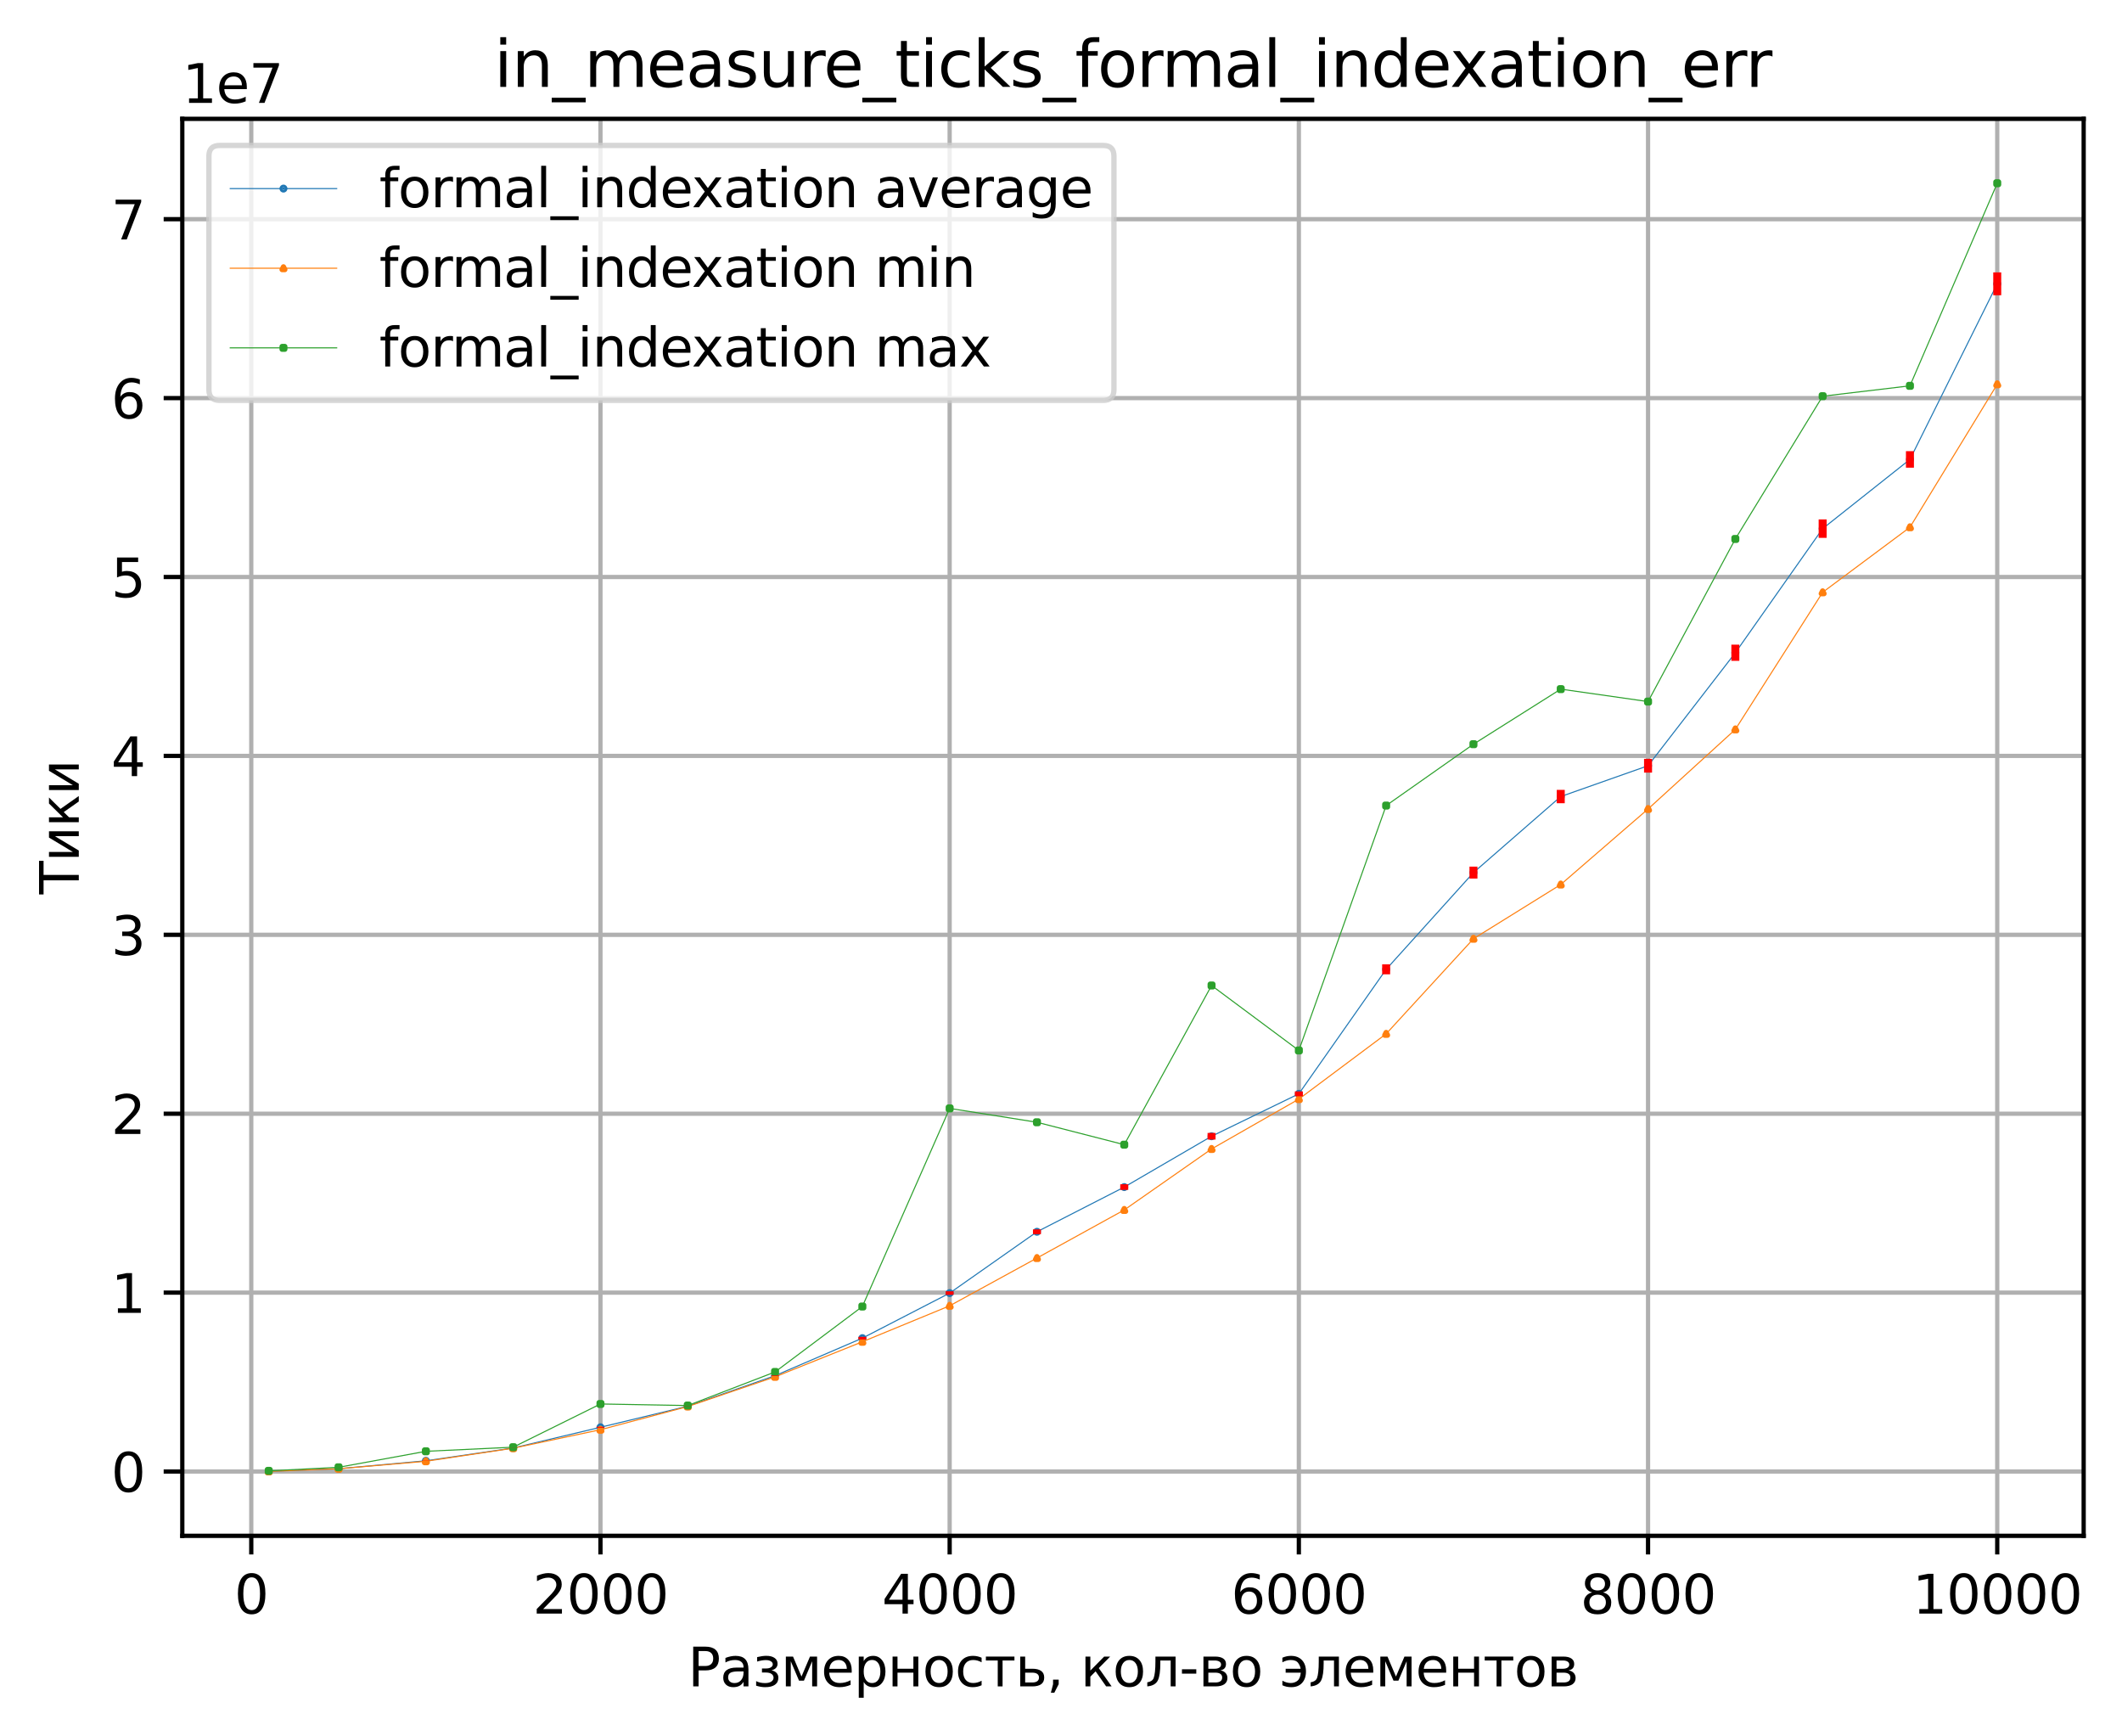 <?xml version="1.0" encoding="utf-8" standalone="no"?>
<!DOCTYPE svg PUBLIC "-//W3C//DTD SVG 1.1//EN"
  "http://www.w3.org/Graphics/SVG/1.1/DTD/svg11.dtd">
<svg xmlns:xlink="http://www.w3.org/1999/xlink" width="398.561pt" height="325.986pt" viewBox="0 0 398.561 325.986" xmlns="http://www.w3.org/2000/svg" version="1.1">
 <defs>
  <style type="text/css">*{stroke-linejoin: round; stroke-linecap: butt}</style>
 </defs>
 <g id="figure_1">
  <g id="patch_1">
   <path d="M 0 325.986 
L 398.561 325.986 
L 398.561 0 
L 0 0 
z
" style="fill: #ffffff"/>
  </g>
  <g id="axes_1">
   <g id="patch_2">
    <path d="M 34.241 288.43 
L 391.361 288.43 
L 391.361 22.318 
L 34.241 22.318 
z
" style="fill: #ffffff"/>
   </g>
   <g id="matplotlib.axis_1">
    <g id="xtick_1">
     <g id="line2d_1">
      <path d="M 47.194 288.43 
L 47.194 22.318 
" clip-path="url(#p578a4a1d7b)" style="fill: none; stroke: #b0b0b0; stroke-width: 0.8; stroke-linecap: square"/>
     </g>
     <g id="line2d_2">
      <defs>
       <path id="m9461f9f1f4" d="M 0 0 
L 0 3.5 
" style="stroke: #000000; stroke-width: 0.8"/>
      </defs>
      <g>
       <use xlink:href="#m9461f9f1f4" x="47.194" y="288.43" style="stroke: #000000; stroke-width: 0.8"/>
      </g>
     </g>
     <g id="text_1">
      <!-- 0 -->
      <g transform="translate(44.013 303.029) scale(0.1 -0.1)">
       <defs>
        <path id="DejaVuSans-30" d="M 2034 4250 
Q 1547 4250 1301 3770 
Q 1056 3291 1056 2328 
Q 1056 1369 1301 889 
Q 1547 409 2034 409 
Q 2525 409 2770 889 
Q 3016 1369 3016 2328 
Q 3016 3291 2770 3770 
Q 2525 4250 2034 4250 
z
M 2034 4750 
Q 2819 4750 3233 4129 
Q 3647 3509 3647 2328 
Q 3647 1150 3233 529 
Q 2819 -91 2034 -91 
Q 1250 -91 836 529 
Q 422 1150 422 2328 
Q 422 3509 836 4129 
Q 1250 4750 2034 4750 
z
" transform="scale(0.016)"/>
       </defs>
       <use xlink:href="#DejaVuSans-30"/>
      </g>
     </g>
    </g>
    <g id="xtick_2">
     <g id="line2d_3">
      <path d="M 112.781 288.43 
L 112.781 22.318 
" clip-path="url(#p578a4a1d7b)" style="fill: none; stroke: #b0b0b0; stroke-width: 0.8; stroke-linecap: square"/>
     </g>
     <g id="line2d_4">
      <g>
       <use xlink:href="#m9461f9f1f4" x="112.781" y="288.43" style="stroke: #000000; stroke-width: 0.8"/>
      </g>
     </g>
     <g id="text_2">
      <!-- 2000 -->
      <g transform="translate(100.056 303.029) scale(0.1 -0.1)">
       <defs>
        <path id="DejaVuSans-32" d="M 1228 531 
L 3431 531 
L 3431 0 
L 469 0 
L 469 531 
Q 828 903 1448 1529 
Q 2069 2156 2228 2338 
Q 2531 2678 2651 2914 
Q 2772 3150 2772 3378 
Q 2772 3750 2511 3984 
Q 2250 4219 1831 4219 
Q 1534 4219 1204 4116 
Q 875 4013 500 3803 
L 500 4441 
Q 881 4594 1212 4672 
Q 1544 4750 1819 4750 
Q 2544 4750 2975 4387 
Q 3406 4025 3406 3419 
Q 3406 3131 3298 2873 
Q 3191 2616 2906 2266 
Q 2828 2175 2409 1742 
Q 1991 1309 1228 531 
z
" transform="scale(0.016)"/>
       </defs>
       <use xlink:href="#DejaVuSans-32"/>
       <use xlink:href="#DejaVuSans-30" x="63.623"/>
       <use xlink:href="#DejaVuSans-30" x="127.246"/>
       <use xlink:href="#DejaVuSans-30" x="190.869"/>
      </g>
     </g>
    </g>
    <g id="xtick_3">
     <g id="line2d_5">
      <path d="M 178.368 288.43 
L 178.368 22.318 
" clip-path="url(#p578a4a1d7b)" style="fill: none; stroke: #b0b0b0; stroke-width: 0.8; stroke-linecap: square"/>
     </g>
     <g id="line2d_6">
      <g>
       <use xlink:href="#m9461f9f1f4" x="178.368" y="288.43" style="stroke: #000000; stroke-width: 0.8"/>
      </g>
     </g>
     <g id="text_3">
      <!-- 4000 -->
      <g transform="translate(165.643 303.029) scale(0.1 -0.1)">
       <defs>
        <path id="DejaVuSans-34" d="M 2419 4116 
L 825 1625 
L 2419 1625 
L 2419 4116 
z
M 2253 4666 
L 3047 4666 
L 3047 1625 
L 3713 1625 
L 3713 1100 
L 3047 1100 
L 3047 0 
L 2419 0 
L 2419 1100 
L 313 1100 
L 313 1709 
L 2253 4666 
z
" transform="scale(0.016)"/>
       </defs>
       <use xlink:href="#DejaVuSans-34"/>
       <use xlink:href="#DejaVuSans-30" x="63.623"/>
       <use xlink:href="#DejaVuSans-30" x="127.246"/>
       <use xlink:href="#DejaVuSans-30" x="190.869"/>
      </g>
     </g>
    </g>
    <g id="xtick_4">
     <g id="line2d_7">
      <path d="M 243.954 288.43 
L 243.954 22.318 
" clip-path="url(#p578a4a1d7b)" style="fill: none; stroke: #b0b0b0; stroke-width: 0.8; stroke-linecap: square"/>
     </g>
     <g id="line2d_8">
      <g>
       <use xlink:href="#m9461f9f1f4" x="243.954" y="288.43" style="stroke: #000000; stroke-width: 0.8"/>
      </g>
     </g>
     <g id="text_4">
      <!-- 6000 -->
      <g transform="translate(231.229 303.029) scale(0.1 -0.1)">
       <defs>
        <path id="DejaVuSans-36" d="M 2113 2584 
Q 1688 2584 1439 2293 
Q 1191 2003 1191 1497 
Q 1191 994 1439 701 
Q 1688 409 2113 409 
Q 2538 409 2786 701 
Q 3034 994 3034 1497 
Q 3034 2003 2786 2293 
Q 2538 2584 2113 2584 
z
M 3366 4563 
L 3366 3988 
Q 3128 4100 2886 4159 
Q 2644 4219 2406 4219 
Q 1781 4219 1451 3797 
Q 1122 3375 1075 2522 
Q 1259 2794 1537 2939 
Q 1816 3084 2150 3084 
Q 2853 3084 3261 2657 
Q 3669 2231 3669 1497 
Q 3669 778 3244 343 
Q 2819 -91 2113 -91 
Q 1303 -91 875 529 
Q 447 1150 447 2328 
Q 447 3434 972 4092 
Q 1497 4750 2381 4750 
Q 2619 4750 2861 4703 
Q 3103 4656 3366 4563 
z
" transform="scale(0.016)"/>
       </defs>
       <use xlink:href="#DejaVuSans-36"/>
       <use xlink:href="#DejaVuSans-30" x="63.623"/>
       <use xlink:href="#DejaVuSans-30" x="127.246"/>
       <use xlink:href="#DejaVuSans-30" x="190.869"/>
      </g>
     </g>
    </g>
    <g id="xtick_5">
     <g id="line2d_9">
      <path d="M 309.541 288.43 
L 309.541 22.318 
" clip-path="url(#p578a4a1d7b)" style="fill: none; stroke: #b0b0b0; stroke-width: 0.8; stroke-linecap: square"/>
     </g>
     <g id="line2d_10">
      <g>
       <use xlink:href="#m9461f9f1f4" x="309.541" y="288.43" style="stroke: #000000; stroke-width: 0.8"/>
      </g>
     </g>
     <g id="text_5">
      <!-- 8000 -->
      <g transform="translate(296.816 303.029) scale(0.1 -0.1)">
       <defs>
        <path id="DejaVuSans-38" d="M 2034 2216 
Q 1584 2216 1326 1975 
Q 1069 1734 1069 1313 
Q 1069 891 1326 650 
Q 1584 409 2034 409 
Q 2484 409 2743 651 
Q 3003 894 3003 1313 
Q 3003 1734 2745 1975 
Q 2488 2216 2034 2216 
z
M 1403 2484 
Q 997 2584 770 2862 
Q 544 3141 544 3541 
Q 544 4100 942 4425 
Q 1341 4750 2034 4750 
Q 2731 4750 3128 4425 
Q 3525 4100 3525 3541 
Q 3525 3141 3298 2862 
Q 3072 2584 2669 2484 
Q 3125 2378 3379 2068 
Q 3634 1759 3634 1313 
Q 3634 634 3220 271 
Q 2806 -91 2034 -91 
Q 1263 -91 848 271 
Q 434 634 434 1313 
Q 434 1759 690 2068 
Q 947 2378 1403 2484 
z
M 1172 3481 
Q 1172 3119 1398 2916 
Q 1625 2713 2034 2713 
Q 2441 2713 2670 2916 
Q 2900 3119 2900 3481 
Q 2900 3844 2670 4047 
Q 2441 4250 2034 4250 
Q 1625 4250 1398 4047 
Q 1172 3844 1172 3481 
z
" transform="scale(0.016)"/>
       </defs>
       <use xlink:href="#DejaVuSans-38"/>
       <use xlink:href="#DejaVuSans-30" x="63.623"/>
       <use xlink:href="#DejaVuSans-30" x="127.246"/>
       <use xlink:href="#DejaVuSans-30" x="190.869"/>
      </g>
     </g>
    </g>
    <g id="xtick_6">
     <g id="line2d_11">
      <path d="M 375.128 288.43 
L 375.128 22.318 
" clip-path="url(#p578a4a1d7b)" style="fill: none; stroke: #b0b0b0; stroke-width: 0.8; stroke-linecap: square"/>
     </g>
     <g id="line2d_12">
      <g>
       <use xlink:href="#m9461f9f1f4" x="375.128" y="288.43" style="stroke: #000000; stroke-width: 0.8"/>
      </g>
     </g>
     <g id="text_6">
      <!-- 10000 -->
      <g transform="translate(359.222 303.029) scale(0.1 -0.1)">
       <defs>
        <path id="DejaVuSans-31" d="M 794 531 
L 1825 531 
L 1825 4091 
L 703 3866 
L 703 4441 
L 1819 4666 
L 2450 4666 
L 2450 531 
L 3481 531 
L 3481 0 
L 794 0 
L 794 531 
z
" transform="scale(0.016)"/>
       </defs>
       <use xlink:href="#DejaVuSans-31"/>
       <use xlink:href="#DejaVuSans-30" x="63.623"/>
       <use xlink:href="#DejaVuSans-30" x="127.246"/>
       <use xlink:href="#DejaVuSans-30" x="190.869"/>
       <use xlink:href="#DejaVuSans-30" x="254.492"/>
      </g>
     </g>
    </g>
    <g id="text_7">
     <!-- Размерность, кол-во элементов -->
     <g transform="translate(129.197 316.707) scale(0.1 -0.1)">
      <defs>
       <path id="DejaVuSans-420" d="M 1259 4147 
L 1259 2394 
L 2053 2394 
Q 2494 2394 2734 2622 
Q 2975 2850 2975 3272 
Q 2975 3691 2734 3919 
Q 2494 4147 2053 4147 
L 1259 4147 
z
M 628 4666 
L 2053 4666 
Q 2838 4666 3239 4311 
Q 3641 3956 3641 3272 
Q 3641 2581 3239 2228 
Q 2838 1875 2053 1875 
L 1259 1875 
L 1259 0 
L 628 0 
L 628 4666 
z
" transform="scale(0.016)"/>
       <path id="DejaVuSans-430" d="M 2194 1759 
Q 1497 1759 1228 1600 
Q 959 1441 959 1056 
Q 959 750 1161 570 
Q 1363 391 1709 391 
Q 2188 391 2477 730 
Q 2766 1069 2766 1631 
L 2766 1759 
L 2194 1759 
z
M 3341 1997 
L 3341 0 
L 2766 0 
L 2766 531 
Q 2569 213 2275 61 
Q 1981 -91 1556 -91 
Q 1019 -91 701 211 
Q 384 513 384 1019 
Q 384 1609 779 1909 
Q 1175 2209 1959 2209 
L 2766 2209 
L 2766 2266 
Q 2766 2663 2505 2880 
Q 2244 3097 1772 3097 
Q 1472 3097 1187 3025 
Q 903 2953 641 2809 
L 641 3341 
Q 956 3463 1253 3523 
Q 1550 3584 1831 3584 
Q 2591 3584 2966 3190 
Q 3341 2797 3341 1997 
z
" transform="scale(0.016)"/>
       <path id="DejaVuSans-437" d="M 2206 1888 
Q 2594 1813 2809 1584 
Q 3025 1356 3025 1019 
Q 3025 478 2622 193 
Q 2219 -91 1475 -91 
Q 1225 -91 961 -47 
Q 697 -3 416 84 
L 416 619 
Q 638 503 903 445 
Q 1169 388 1459 388 
Q 1931 388 2195 563 
Q 2459 738 2459 1019 
Q 2459 1294 2225 1461 
Q 1991 1628 1563 1628 
L 1100 1628 
L 1100 2103 
L 1584 2103 
Q 1947 2103 2158 2242 
Q 2369 2381 2369 2600 
Q 2369 2800 2151 2944 
Q 1934 3088 1563 3088 
Q 1341 3088 1089 3047 
Q 838 3006 534 2916 
L 534 3438 
Q 841 3513 1106 3550 
Q 1372 3588 1609 3588 
Q 2222 3588 2576 3342 
Q 2931 3097 2931 2656 
Q 2931 2366 2743 2164 
Q 2556 1963 2206 1888 
z
" transform="scale(0.016)"/>
       <path id="DejaVuSans-43c" d="M 581 3500 
L 1422 3500 
L 2416 1156 
L 3413 3500 
L 4247 3500 
L 4247 0 
L 3669 0 
L 3669 2950 
L 2703 672 
L 2128 672 
L 1159 2950 
L 1159 0 
L 581 0 
L 581 3500 
z
" transform="scale(0.016)"/>
       <path id="DejaVuSans-435" d="M 3597 1894 
L 3597 1613 
L 953 1613 
Q 991 1019 1311 708 
Q 1631 397 2203 397 
Q 2534 397 2845 478 
Q 3156 559 3463 722 
L 3463 178 
Q 3153 47 2828 -22 
Q 2503 -91 2169 -91 
Q 1331 -91 842 396 
Q 353 884 353 1716 
Q 353 2575 817 3079 
Q 1281 3584 2069 3584 
Q 2775 3584 3186 3129 
Q 3597 2675 3597 1894 
z
M 3022 2063 
Q 3016 2534 2758 2815 
Q 2500 3097 2075 3097 
Q 1594 3097 1305 2825 
Q 1016 2553 972 2059 
L 3022 2063 
z
" transform="scale(0.016)"/>
       <path id="DejaVuSans-440" d="M 1159 525 
L 1159 -1331 
L 581 -1331 
L 581 3500 
L 1159 3500 
L 1159 2969 
Q 1341 3281 1617 3432 
Q 1894 3584 2278 3584 
Q 2916 3584 3314 3078 
Q 3713 2572 3713 1747 
Q 3713 922 3314 415 
Q 2916 -91 2278 -91 
Q 1894 -91 1617 61 
Q 1341 213 1159 525 
z
M 3116 1747 
Q 3116 2381 2855 2742 
Q 2594 3103 2138 3103 
Q 1681 3103 1420 2742 
Q 1159 2381 1159 1747 
Q 1159 1113 1420 752 
Q 1681 391 2138 391 
Q 2594 391 2855 752 
Q 3116 1113 3116 1747 
z
" transform="scale(0.016)"/>
       <path id="DejaVuSans-43d" d="M 581 3500 
L 1159 3500 
L 1159 2072 
L 3025 2072 
L 3025 3500 
L 3603 3500 
L 3603 0 
L 3025 0 
L 3025 1613 
L 1159 1613 
L 1159 0 
L 581 0 
L 581 3500 
z
" transform="scale(0.016)"/>
       <path id="DejaVuSans-43e" d="M 1959 3097 
Q 1497 3097 1228 2736 
Q 959 2375 959 1747 
Q 959 1119 1226 758 
Q 1494 397 1959 397 
Q 2419 397 2687 759 
Q 2956 1122 2956 1747 
Q 2956 2369 2687 2733 
Q 2419 3097 1959 3097 
z
M 1959 3584 
Q 2709 3584 3137 3096 
Q 3566 2609 3566 1747 
Q 3566 888 3137 398 
Q 2709 -91 1959 -91 
Q 1206 -91 779 398 
Q 353 888 353 1747 
Q 353 2609 779 3096 
Q 1206 3584 1959 3584 
z
" transform="scale(0.016)"/>
       <path id="DejaVuSans-441" d="M 3122 3366 
L 3122 2828 
Q 2878 2963 2633 3030 
Q 2388 3097 2138 3097 
Q 1578 3097 1268 2742 
Q 959 2388 959 1747 
Q 959 1106 1268 751 
Q 1578 397 2138 397 
Q 2388 397 2633 464 
Q 2878 531 3122 666 
L 3122 134 
Q 2881 22 2623 -34 
Q 2366 -91 2075 -91 
Q 1284 -91 818 406 
Q 353 903 353 1747 
Q 353 2603 823 3093 
Q 1294 3584 2113 3584 
Q 2378 3584 2631 3529 
Q 2884 3475 3122 3366 
z
" transform="scale(0.016)"/>
       <path id="DejaVuSans-442" d="M 188 3500 
L 3541 3500 
L 3541 3041 
L 2147 3041 
L 2147 0 
L 1581 0 
L 1581 3041 
L 188 3041 
L 188 3500 
z
" transform="scale(0.016)"/>
       <path id="DejaVuSans-44c" d="M 2781 1038 
Q 2781 1319 2576 1466 
Q 2372 1613 1978 1613 
L 1159 1613 
L 1159 459 
L 1978 459 
Q 2372 459 2576 607 
Q 2781 756 2781 1038 
z
M 581 3500 
L 1159 3500 
L 1159 2072 
L 2003 2072 
Q 2672 2072 3033 1817 
Q 3394 1563 3394 1038 
Q 3394 513 3033 256 
Q 2672 0 2003 0 
L 581 0 
L 581 3500 
z
" transform="scale(0.016)"/>
       <path id="DejaVuSans-2c" d="M 750 794 
L 1409 794 
L 1409 256 
L 897 -744 
L 494 -744 
L 750 256 
L 750 794 
z
" transform="scale(0.016)"/>
       <path id="DejaVuSans-20" transform="scale(0.016)"/>
       <path id="DejaVuSans-43a" d="M 581 3500 
L 1153 3500 
L 1153 1856 
L 2775 3500 
L 3481 3500 
L 2144 2147 
L 3653 0 
L 3009 0 
L 1769 1766 
L 1153 1141 
L 1153 0 
L 581 0 
L 581 3500 
z
" transform="scale(0.016)"/>
       <path id="DejaVuSans-43b" d="M 238 0 
L 238 478 
Q 806 566 981 959 
Q 1194 1513 1194 2928 
L 1194 3500 
L 3559 3500 
L 3559 0 
L 2984 0 
L 2984 3041 
L 1769 3041 
L 1769 2694 
Q 1769 1344 1494 738 
Q 1200 91 238 0 
z
" transform="scale(0.016)"/>
       <path id="DejaVuSans-2d" d="M 313 2009 
L 1997 2009 
L 1997 1497 
L 313 1497 
L 313 2009 
z
" transform="scale(0.016)"/>
       <path id="DejaVuSans-432" d="M 1156 1613 
L 1156 459 
L 1975 459 
Q 2369 459 2575 607 
Q 2781 756 2781 1038 
Q 2781 1319 2575 1466 
Q 2369 1613 1975 1613 
L 1156 1613 
z
M 1156 3041 
L 1156 2072 
L 1913 2072 
Q 2238 2072 2444 2201 
Q 2650 2331 2650 2563 
Q 2650 2794 2444 2917 
Q 2238 3041 1913 3041 
L 1156 3041 
z
M 581 3500 
L 1950 3500 
Q 2566 3500 2897 3275 
Q 3228 3050 3228 2634 
Q 3228 2313 3059 2123 
Q 2891 1934 2559 1888 
Q 2956 1813 3175 1575 
Q 3394 1338 3394 981 
Q 3394 513 3033 256 
Q 2672 0 2003 0 
L 581 0 
L 581 3500 
z
" transform="scale(0.016)"/>
       <path id="DejaVuSans-44d" d="M 353 666 
Q 847 397 1338 397 
Q 1797 397 2125 664 
Q 2453 931 2513 1613 
L 738 1613 
L 738 2072 
L 2494 2072 
Q 2456 2400 2207 2748 
Q 1959 3097 1338 3097 
Q 856 3097 353 2828 
L 353 3366 
Q 844 3584 1363 3584 
Q 2181 3584 2651 3089 
Q 3122 2594 3122 1747 
Q 3122 903 2664 406 
Q 2206 -91 1403 -91 
Q 813 -91 353 134 
L 353 666 
z
" transform="scale(0.016)"/>
      </defs>
      <use xlink:href="#DejaVuSans-420"/>
      <use xlink:href="#DejaVuSans-430" x="60.303"/>
      <use xlink:href="#DejaVuSans-437" x="121.582"/>
      <use xlink:href="#DejaVuSans-43c" x="174.756"/>
      <use xlink:href="#DejaVuSans-435" x="250.195"/>
      <use xlink:href="#DejaVuSans-440" x="311.719"/>
      <use xlink:href="#DejaVuSans-43d" x="375.195"/>
      <use xlink:href="#DejaVuSans-43e" x="440.576"/>
      <use xlink:href="#DejaVuSans-441" x="501.758"/>
      <use xlink:href="#DejaVuSans-442" x="556.738"/>
      <use xlink:href="#DejaVuSans-44c" x="614.99"/>
      <use xlink:href="#DejaVuSans-2c" x="673.926"/>
      <use xlink:href="#DejaVuSans-20" x="705.713"/>
      <use xlink:href="#DejaVuSans-43a" x="737.5"/>
      <use xlink:href="#DejaVuSans-43e" x="797.9"/>
      <use xlink:href="#DejaVuSans-43b" x="859.082"/>
      <use xlink:href="#DejaVuSans-2d" x="922.998"/>
      <use xlink:href="#DejaVuSans-432" x="959.082"/>
      <use xlink:href="#DejaVuSans-43e" x="1018.018"/>
      <use xlink:href="#DejaVuSans-20" x="1079.199"/>
      <use xlink:href="#DejaVuSans-44d" x="1110.986"/>
      <use xlink:href="#DejaVuSans-43b" x="1165.869"/>
      <use xlink:href="#DejaVuSans-435" x="1229.785"/>
      <use xlink:href="#DejaVuSans-43c" x="1291.309"/>
      <use xlink:href="#DejaVuSans-435" x="1366.748"/>
      <use xlink:href="#DejaVuSans-43d" x="1428.271"/>
      <use xlink:href="#DejaVuSans-442" x="1493.652"/>
      <use xlink:href="#DejaVuSans-43e" x="1551.904"/>
      <use xlink:href="#DejaVuSans-432" x="1613.086"/>
     </g>
    </g>
   </g>
   <g id="matplotlib.axis_2">
    <g id="ytick_1">
     <g id="line2d_13">
      <path d="M 34.241 276.355 
L 391.361 276.355 
" clip-path="url(#p578a4a1d7b)" style="fill: none; stroke: #b0b0b0; stroke-width: 0.8; stroke-linecap: square"/>
     </g>
     <g id="line2d_14">
      <defs>
       <path id="md9d4ef644e" d="M 0 0 
L -3.5 0 
" style="stroke: #000000; stroke-width: 0.8"/>
      </defs>
      <g>
       <use xlink:href="#md9d4ef644e" x="34.241" y="276.355" style="stroke: #000000; stroke-width: 0.8"/>
      </g>
     </g>
     <g id="text_8">
      <!-- 0 -->
      <g transform="translate(20.878 280.154) scale(0.1 -0.1)">
       <use xlink:href="#DejaVuSans-30"/>
      </g>
     </g>
    </g>
    <g id="ytick_2">
     <g id="line2d_15">
      <path d="M 34.241 242.756 
L 391.361 242.756 
" clip-path="url(#p578a4a1d7b)" style="fill: none; stroke: #b0b0b0; stroke-width: 0.8; stroke-linecap: square"/>
     </g>
     <g id="line2d_16">
      <g>
       <use xlink:href="#md9d4ef644e" x="34.241" y="242.756" style="stroke: #000000; stroke-width: 0.8"/>
      </g>
     </g>
     <g id="text_9">
      <!-- 1 -->
      <g transform="translate(20.878 246.556) scale(0.1 -0.1)">
       <use xlink:href="#DejaVuSans-31"/>
      </g>
     </g>
    </g>
    <g id="ytick_3">
     <g id="line2d_17">
      <path d="M 34.241 209.158 
L 391.361 209.158 
" clip-path="url(#p578a4a1d7b)" style="fill: none; stroke: #b0b0b0; stroke-width: 0.8; stroke-linecap: square"/>
     </g>
     <g id="line2d_18">
      <g>
       <use xlink:href="#md9d4ef644e" x="34.241" y="209.158" style="stroke: #000000; stroke-width: 0.8"/>
      </g>
     </g>
     <g id="text_10">
      <!-- 2 -->
      <g transform="translate(20.878 212.957) scale(0.1 -0.1)">
       <use xlink:href="#DejaVuSans-32"/>
      </g>
     </g>
    </g>
    <g id="ytick_4">
     <g id="line2d_19">
      <path d="M 34.241 175.559 
L 391.361 175.559 
" clip-path="url(#p578a4a1d7b)" style="fill: none; stroke: #b0b0b0; stroke-width: 0.8; stroke-linecap: square"/>
     </g>
     <g id="line2d_20">
      <g>
       <use xlink:href="#md9d4ef644e" x="34.241" y="175.559" style="stroke: #000000; stroke-width: 0.8"/>
      </g>
     </g>
     <g id="text_11">
      <!-- 3 -->
      <g transform="translate(20.878 179.358) scale(0.1 -0.1)">
       <defs>
        <path id="DejaVuSans-33" d="M 2597 2516 
Q 3050 2419 3304 2112 
Q 3559 1806 3559 1356 
Q 3559 666 3084 287 
Q 2609 -91 1734 -91 
Q 1441 -91 1130 -33 
Q 819 25 488 141 
L 488 750 
Q 750 597 1062 519 
Q 1375 441 1716 441 
Q 2309 441 2620 675 
Q 2931 909 2931 1356 
Q 2931 1769 2642 2001 
Q 2353 2234 1838 2234 
L 1294 2234 
L 1294 2753 
L 1863 2753 
Q 2328 2753 2575 2939 
Q 2822 3125 2822 3475 
Q 2822 3834 2567 4026 
Q 2313 4219 1838 4219 
Q 1578 4219 1281 4162 
Q 984 4106 628 3988 
L 628 4550 
Q 988 4650 1302 4700 
Q 1616 4750 1894 4750 
Q 2613 4750 3031 4423 
Q 3450 4097 3450 3541 
Q 3450 3153 3228 2886 
Q 3006 2619 2597 2516 
z
" transform="scale(0.016)"/>
       </defs>
       <use xlink:href="#DejaVuSans-33"/>
      </g>
     </g>
    </g>
    <g id="ytick_5">
     <g id="line2d_21">
      <path d="M 34.241 141.96 
L 391.361 141.96 
" clip-path="url(#p578a4a1d7b)" style="fill: none; stroke: #b0b0b0; stroke-width: 0.8; stroke-linecap: square"/>
     </g>
     <g id="line2d_22">
      <g>
       <use xlink:href="#md9d4ef644e" x="34.241" y="141.96" style="stroke: #000000; stroke-width: 0.8"/>
      </g>
     </g>
     <g id="text_12">
      <!-- 4 -->
      <g transform="translate(20.878 145.76) scale(0.1 -0.1)">
       <use xlink:href="#DejaVuSans-34"/>
      </g>
     </g>
    </g>
    <g id="ytick_6">
     <g id="line2d_23">
      <path d="M 34.241 108.362 
L 391.361 108.362 
" clip-path="url(#p578a4a1d7b)" style="fill: none; stroke: #b0b0b0; stroke-width: 0.8; stroke-linecap: square"/>
     </g>
     <g id="line2d_24">
      <g>
       <use xlink:href="#md9d4ef644e" x="34.241" y="108.362" style="stroke: #000000; stroke-width: 0.8"/>
      </g>
     </g>
     <g id="text_13">
      <!-- 5 -->
      <g transform="translate(20.878 112.161) scale(0.1 -0.1)">
       <defs>
        <path id="DejaVuSans-35" d="M 691 4666 
L 3169 4666 
L 3169 4134 
L 1269 4134 
L 1269 2991 
Q 1406 3038 1543 3061 
Q 1681 3084 1819 3084 
Q 2600 3084 3056 2656 
Q 3513 2228 3513 1497 
Q 3513 744 3044 326 
Q 2575 -91 1722 -91 
Q 1428 -91 1123 -41 
Q 819 9 494 109 
L 494 744 
Q 775 591 1075 516 
Q 1375 441 1709 441 
Q 2250 441 2565 725 
Q 2881 1009 2881 1497 
Q 2881 1984 2565 2268 
Q 2250 2553 1709 2553 
Q 1456 2553 1204 2497 
Q 953 2441 691 2322 
L 691 4666 
z
" transform="scale(0.016)"/>
       </defs>
       <use xlink:href="#DejaVuSans-35"/>
      </g>
     </g>
    </g>
    <g id="ytick_7">
     <g id="line2d_25">
      <path d="M 34.241 74.763 
L 391.361 74.763 
" clip-path="url(#p578a4a1d7b)" style="fill: none; stroke: #b0b0b0; stroke-width: 0.8; stroke-linecap: square"/>
     </g>
     <g id="line2d_26">
      <g>
       <use xlink:href="#md9d4ef644e" x="34.241" y="74.763" style="stroke: #000000; stroke-width: 0.8"/>
      </g>
     </g>
     <g id="text_14">
      <!-- 6 -->
      <g transform="translate(20.878 78.562) scale(0.1 -0.1)">
       <use xlink:href="#DejaVuSans-36"/>
      </g>
     </g>
    </g>
    <g id="ytick_8">
     <g id="line2d_27">
      <path d="M 34.241 41.164 
L 391.361 41.164 
" clip-path="url(#p578a4a1d7b)" style="fill: none; stroke: #b0b0b0; stroke-width: 0.8; stroke-linecap: square"/>
     </g>
     <g id="line2d_28">
      <g>
       <use xlink:href="#md9d4ef644e" x="34.241" y="41.164" style="stroke: #000000; stroke-width: 0.8"/>
      </g>
     </g>
     <g id="text_15">
      <!-- 7 -->
      <g transform="translate(20.878 44.963) scale(0.1 -0.1)">
       <defs>
        <path id="DejaVuSans-37" d="M 525 4666 
L 3525 4666 
L 3525 4397 
L 1831 0 
L 1172 0 
L 2766 4134 
L 525 4134 
L 525 4666 
z
" transform="scale(0.016)"/>
       </defs>
       <use xlink:href="#DejaVuSans-37"/>
      </g>
     </g>
    </g>
    <g id="text_16">
     <!-- Тики -->
     <g transform="translate(14.798 167.947) rotate(-90) scale(0.1 -0.1)">
      <defs>
       <path id="DejaVuSans-422" d="M -19 4666 
L 3928 4666 
L 3928 4134 
L 2272 4134 
L 2272 0 
L 1638 0 
L 1638 4134 
L -19 4134 
L -19 4666 
z
" transform="scale(0.016)"/>
       <path id="DejaVuSans-438" d="M 3578 3500 
L 3578 0 
L 3006 0 
L 3006 2809 
L 1319 0 
L 581 0 
L 581 3500 
L 1153 3500 
L 1153 697 
L 2838 3500 
L 3578 3500 
z
" transform="scale(0.016)"/>
      </defs>
      <use xlink:href="#DejaVuSans-422"/>
      <use xlink:href="#DejaVuSans-438" x="61.084"/>
      <use xlink:href="#DejaVuSans-43a" x="126.074"/>
      <use xlink:href="#DejaVuSans-438" x="186.475"/>
     </g>
    </g>
    <g id="text_17">
     <!-- 1e7 -->
     <g transform="translate(34.241 19.318) scale(0.1 -0.1)">
      <defs>
       <path id="DejaVuSans-65" d="M 3597 1894 
L 3597 1613 
L 953 1613 
Q 991 1019 1311 708 
Q 1631 397 2203 397 
Q 2534 397 2845 478 
Q 3156 559 3463 722 
L 3463 178 
Q 3153 47 2828 -22 
Q 2503 -91 2169 -91 
Q 1331 -91 842 396 
Q 353 884 353 1716 
Q 353 2575 817 3079 
Q 1281 3584 2069 3584 
Q 2775 3584 3186 3129 
Q 3597 2675 3597 1894 
z
M 3022 2063 
Q 3016 2534 2758 2815 
Q 2500 3097 2075 3097 
Q 1594 3097 1305 2825 
Q 1016 2553 972 2059 
L 3022 2063 
z
" transform="scale(0.016)"/>
      </defs>
      <use xlink:href="#DejaVuSans-31"/>
      <use xlink:href="#DejaVuSans-65" x="63.623"/>
      <use xlink:href="#DejaVuSans-37" x="125.146"/>
     </g>
    </g>
   </g>
   <g id="line2d_29">
    <path d="M 50.473 276.31 
L 63.591 275.825 
L 79.987 274.338 
L 96.384 271.938 
L 112.781 268.043 
L 129.177 264.086 
L 145.574 258.355 
L 161.971 251.304 
L 178.368 242.845 
L 194.764 231.33 
L 211.161 222.935 
L 227.558 213.391 
L 243.954 205.42 
L 260.351 182.042 
L 276.748 163.875 
L 293.144 149.592 
L 309.541 143.806 
L 325.938 122.586 
L 342.335 99.279 
L 358.731 86.279 
L 375.128 53.304 
" clip-path="url(#p578a4a1d7b)" style="fill: none; stroke: #1f77b4; stroke-width: 0.2; stroke-linecap: square"/>
    <defs>
     <path id="m6557b894fb" d="M 0 0.25 
C 0.066 0.25 0.13 0.224 0.177 0.177 
C 0.224 0.13 0.25 0.066 0.25 0 
C 0.25 -0.066 0.224 -0.13 0.177 -0.177 
C 0.13 -0.224 0.066 -0.25 0 -0.25 
C -0.066 -0.25 -0.13 -0.224 -0.177 -0.177 
C -0.224 -0.13 -0.25 -0.066 -0.25 0 
C -0.25 0.066 -0.224 0.13 -0.177 0.177 
C -0.13 0.224 -0.066 0.25 0 0.25 
z
" style="stroke: #1f77b4"/>
    </defs>
    <g clip-path="url(#p578a4a1d7b)">
     <use xlink:href="#m6557b894fb" x="50.473" y="276.31" style="fill: #1f77b4; stroke: #1f77b4"/>
     <use xlink:href="#m6557b894fb" x="63.591" y="275.825" style="fill: #1f77b4; stroke: #1f77b4"/>
     <use xlink:href="#m6557b894fb" x="79.987" y="274.338" style="fill: #1f77b4; stroke: #1f77b4"/>
     <use xlink:href="#m6557b894fb" x="96.384" y="271.938" style="fill: #1f77b4; stroke: #1f77b4"/>
     <use xlink:href="#m6557b894fb" x="112.781" y="268.043" style="fill: #1f77b4; stroke: #1f77b4"/>
     <use xlink:href="#m6557b894fb" x="129.177" y="264.086" style="fill: #1f77b4; stroke: #1f77b4"/>
     <use xlink:href="#m6557b894fb" x="145.574" y="258.355" style="fill: #1f77b4; stroke: #1f77b4"/>
     <use xlink:href="#m6557b894fb" x="161.971" y="251.304" style="fill: #1f77b4; stroke: #1f77b4"/>
     <use xlink:href="#m6557b894fb" x="178.368" y="242.845" style="fill: #1f77b4; stroke: #1f77b4"/>
     <use xlink:href="#m6557b894fb" x="194.764" y="231.33" style="fill: #1f77b4; stroke: #1f77b4"/>
     <use xlink:href="#m6557b894fb" x="211.161" y="222.935" style="fill: #1f77b4; stroke: #1f77b4"/>
     <use xlink:href="#m6557b894fb" x="227.558" y="213.391" style="fill: #1f77b4; stroke: #1f77b4"/>
     <use xlink:href="#m6557b894fb" x="243.954" y="205.42" style="fill: #1f77b4; stroke: #1f77b4"/>
     <use xlink:href="#m6557b894fb" x="260.351" y="182.042" style="fill: #1f77b4; stroke: #1f77b4"/>
     <use xlink:href="#m6557b894fb" x="276.748" y="163.875" style="fill: #1f77b4; stroke: #1f77b4"/>
     <use xlink:href="#m6557b894fb" x="293.144" y="149.592" style="fill: #1f77b4; stroke: #1f77b4"/>
     <use xlink:href="#m6557b894fb" x="309.541" y="143.806" style="fill: #1f77b4; stroke: #1f77b4"/>
     <use xlink:href="#m6557b894fb" x="325.938" y="122.586" style="fill: #1f77b4; stroke: #1f77b4"/>
     <use xlink:href="#m6557b894fb" x="342.335" y="99.279" style="fill: #1f77b4; stroke: #1f77b4"/>
     <use xlink:href="#m6557b894fb" x="358.731" y="86.279" style="fill: #1f77b4; stroke: #1f77b4"/>
     <use xlink:href="#m6557b894fb" x="375.128" y="53.304" style="fill: #1f77b4; stroke: #1f77b4"/>
    </g>
   </g>
   <g id="line2d_30">
    <path d="M 50.473 276.334 
L 63.591 275.833 
L 79.987 274.427 
L 96.384 271.971 
L 112.781 268.502 
L 129.177 264.145 
L 145.574 258.569 
L 161.971 251.986 
L 178.368 245.231 
L 194.764 236.26 
L 211.161 227.229 
L 227.558 215.777 
L 243.954 206.412 
L 260.351 194.158 
L 276.748 176.3 
L 293.144 166.116 
L 309.541 151.931 
L 325.938 136.985 
L 342.335 111.237 
L 358.731 99.021 
L 375.128 72.167 
" clip-path="url(#p578a4a1d7b)" style="fill: none; stroke: #ff7f0e; stroke-width: 0.2; stroke-linecap: square"/>
    <defs>
     <path id="m0f566b6a3d" d="M 0 -0.25 
L -0.25 0.25 
L 0.25 0.25 
z
" style="stroke: #ff7f0e; stroke-linejoin: miter"/>
    </defs>
    <g clip-path="url(#p578a4a1d7b)">
     <use xlink:href="#m0f566b6a3d" x="50.473" y="276.334" style="fill: #ff7f0e; stroke: #ff7f0e; stroke-linejoin: miter"/>
     <use xlink:href="#m0f566b6a3d" x="63.591" y="275.833" style="fill: #ff7f0e; stroke: #ff7f0e; stroke-linejoin: miter"/>
     <use xlink:href="#m0f566b6a3d" x="79.987" y="274.427" style="fill: #ff7f0e; stroke: #ff7f0e; stroke-linejoin: miter"/>
     <use xlink:href="#m0f566b6a3d" x="96.384" y="271.971" style="fill: #ff7f0e; stroke: #ff7f0e; stroke-linejoin: miter"/>
     <use xlink:href="#m0f566b6a3d" x="112.781" y="268.502" style="fill: #ff7f0e; stroke: #ff7f0e; stroke-linejoin: miter"/>
     <use xlink:href="#m0f566b6a3d" x="129.177" y="264.145" style="fill: #ff7f0e; stroke: #ff7f0e; stroke-linejoin: miter"/>
     <use xlink:href="#m0f566b6a3d" x="145.574" y="258.569" style="fill: #ff7f0e; stroke: #ff7f0e; stroke-linejoin: miter"/>
     <use xlink:href="#m0f566b6a3d" x="161.971" y="251.986" style="fill: #ff7f0e; stroke: #ff7f0e; stroke-linejoin: miter"/>
     <use xlink:href="#m0f566b6a3d" x="178.368" y="245.231" style="fill: #ff7f0e; stroke: #ff7f0e; stroke-linejoin: miter"/>
     <use xlink:href="#m0f566b6a3d" x="194.764" y="236.26" style="fill: #ff7f0e; stroke: #ff7f0e; stroke-linejoin: miter"/>
     <use xlink:href="#m0f566b6a3d" x="211.161" y="227.229" style="fill: #ff7f0e; stroke: #ff7f0e; stroke-linejoin: miter"/>
     <use xlink:href="#m0f566b6a3d" x="227.558" y="215.777" style="fill: #ff7f0e; stroke: #ff7f0e; stroke-linejoin: miter"/>
     <use xlink:href="#m0f566b6a3d" x="243.954" y="206.412" style="fill: #ff7f0e; stroke: #ff7f0e; stroke-linejoin: miter"/>
     <use xlink:href="#m0f566b6a3d" x="260.351" y="194.158" style="fill: #ff7f0e; stroke: #ff7f0e; stroke-linejoin: miter"/>
     <use xlink:href="#m0f566b6a3d" x="276.748" y="176.3" style="fill: #ff7f0e; stroke: #ff7f0e; stroke-linejoin: miter"/>
     <use xlink:href="#m0f566b6a3d" x="293.144" y="166.116" style="fill: #ff7f0e; stroke: #ff7f0e; stroke-linejoin: miter"/>
     <use xlink:href="#m0f566b6a3d" x="309.541" y="151.931" style="fill: #ff7f0e; stroke: #ff7f0e; stroke-linejoin: miter"/>
     <use xlink:href="#m0f566b6a3d" x="325.938" y="136.985" style="fill: #ff7f0e; stroke: #ff7f0e; stroke-linejoin: miter"/>
     <use xlink:href="#m0f566b6a3d" x="342.335" y="111.237" style="fill: #ff7f0e; stroke: #ff7f0e; stroke-linejoin: miter"/>
     <use xlink:href="#m0f566b6a3d" x="358.731" y="99.021" style="fill: #ff7f0e; stroke: #ff7f0e; stroke-linejoin: miter"/>
     <use xlink:href="#m0f566b6a3d" x="375.128" y="72.167" style="fill: #ff7f0e; stroke: #ff7f0e; stroke-linejoin: miter"/>
    </g>
   </g>
   <g id="line2d_31">
    <path d="M 50.473 276.229 
L 63.591 275.562 
L 79.987 272.557 
L 96.384 271.785 
L 112.781 263.669 
L 129.177 263.962 
L 145.574 257.655 
L 161.971 245.366 
L 178.368 208.16 
L 194.764 210.762 
L 211.161 214.973 
L 227.558 185.077 
L 243.954 197.277 
L 260.351 151.288 
L 276.748 139.761 
L 293.144 129.419 
L 309.541 131.758 
L 325.938 101.217 
L 342.335 74.407 
L 358.731 72.459 
L 375.128 34.414 
" clip-path="url(#p578a4a1d7b)" style="fill: none; stroke: #2ca02c; stroke-width: 0.2; stroke-linecap: square"/>
    <defs>
     <path id="mca5e3ac918" d="M -0.25 0.25 
L 0.25 0.25 
L 0.25 -0.25 
L -0.25 -0.25 
z
" style="stroke: #2ca02c; stroke-linejoin: miter"/>
    </defs>
    <g clip-path="url(#p578a4a1d7b)">
     <use xlink:href="#mca5e3ac918" x="50.473" y="276.229" style="fill: #2ca02c; stroke: #2ca02c; stroke-linejoin: miter"/>
     <use xlink:href="#mca5e3ac918" x="63.591" y="275.562" style="fill: #2ca02c; stroke: #2ca02c; stroke-linejoin: miter"/>
     <use xlink:href="#mca5e3ac918" x="79.987" y="272.557" style="fill: #2ca02c; stroke: #2ca02c; stroke-linejoin: miter"/>
     <use xlink:href="#mca5e3ac918" x="96.384" y="271.785" style="fill: #2ca02c; stroke: #2ca02c; stroke-linejoin: miter"/>
     <use xlink:href="#mca5e3ac918" x="112.781" y="263.669" style="fill: #2ca02c; stroke: #2ca02c; stroke-linejoin: miter"/>
     <use xlink:href="#mca5e3ac918" x="129.177" y="263.962" style="fill: #2ca02c; stroke: #2ca02c; stroke-linejoin: miter"/>
     <use xlink:href="#mca5e3ac918" x="145.574" y="257.655" style="fill: #2ca02c; stroke: #2ca02c; stroke-linejoin: miter"/>
     <use xlink:href="#mca5e3ac918" x="161.971" y="245.366" style="fill: #2ca02c; stroke: #2ca02c; stroke-linejoin: miter"/>
     <use xlink:href="#mca5e3ac918" x="178.368" y="208.16" style="fill: #2ca02c; stroke: #2ca02c; stroke-linejoin: miter"/>
     <use xlink:href="#mca5e3ac918" x="194.764" y="210.762" style="fill: #2ca02c; stroke: #2ca02c; stroke-linejoin: miter"/>
     <use xlink:href="#mca5e3ac918" x="211.161" y="214.973" style="fill: #2ca02c; stroke: #2ca02c; stroke-linejoin: miter"/>
     <use xlink:href="#mca5e3ac918" x="227.558" y="185.077" style="fill: #2ca02c; stroke: #2ca02c; stroke-linejoin: miter"/>
     <use xlink:href="#mca5e3ac918" x="243.954" y="197.277" style="fill: #2ca02c; stroke: #2ca02c; stroke-linejoin: miter"/>
     <use xlink:href="#mca5e3ac918" x="260.351" y="151.288" style="fill: #2ca02c; stroke: #2ca02c; stroke-linejoin: miter"/>
     <use xlink:href="#mca5e3ac918" x="276.748" y="139.761" style="fill: #2ca02c; stroke: #2ca02c; stroke-linejoin: miter"/>
     <use xlink:href="#mca5e3ac918" x="293.144" y="129.419" style="fill: #2ca02c; stroke: #2ca02c; stroke-linejoin: miter"/>
     <use xlink:href="#mca5e3ac918" x="309.541" y="131.758" style="fill: #2ca02c; stroke: #2ca02c; stroke-linejoin: miter"/>
     <use xlink:href="#mca5e3ac918" x="325.938" y="101.217" style="fill: #2ca02c; stroke: #2ca02c; stroke-linejoin: miter"/>
     <use xlink:href="#mca5e3ac918" x="342.335" y="74.407" style="fill: #2ca02c; stroke: #2ca02c; stroke-linejoin: miter"/>
     <use xlink:href="#mca5e3ac918" x="358.731" y="72.459" style="fill: #2ca02c; stroke: #2ca02c; stroke-linejoin: miter"/>
     <use xlink:href="#mca5e3ac918" x="375.128" y="34.414" style="fill: #2ca02c; stroke: #2ca02c; stroke-linejoin: miter"/>
    </g>
   </g>
   <g id="LineCollection_1">
    <path d="M 50.473 276.311 
L 50.473 276.31 
" clip-path="url(#p578a4a1d7b)" style="fill: none; stroke: #ff0000; stroke-width: 1.5"/>
   </g>
   <g id="LineCollection_2">
    <path d="M 63.591 275.83 
L 63.591 275.82 
" clip-path="url(#p578a4a1d7b)" style="fill: none; stroke: #ff0000; stroke-width: 1.5"/>
   </g>
   <g id="LineCollection_3">
    <path d="M 79.987 274.358 
L 79.987 274.318 
" clip-path="url(#p578a4a1d7b)" style="fill: none; stroke: #ff0000; stroke-width: 1.5"/>
   </g>
   <g id="LineCollection_4">
    <path d="M 96.384 271.951 
L 96.384 271.925 
" clip-path="url(#p578a4a1d7b)" style="fill: none; stroke: #ff0000; stroke-width: 1.5"/>
   </g>
   <g id="LineCollection_5">
    <path d="M 112.781 268.126 
L 112.781 267.96 
" clip-path="url(#p578a4a1d7b)" style="fill: none; stroke: #ff0000; stroke-width: 1.5"/>
   </g>
   <g id="LineCollection_6">
    <path d="M 129.177 264.101 
L 129.177 264.07 
" clip-path="url(#p578a4a1d7b)" style="fill: none; stroke: #ff0000; stroke-width: 1.5"/>
   </g>
   <g id="LineCollection_7">
    <path d="M 145.574 258.41 
L 145.574 258.299 
" clip-path="url(#p578a4a1d7b)" style="fill: none; stroke: #ff0000; stroke-width: 1.5"/>
   </g>
   <g id="LineCollection_8">
    <path d="M 161.971 251.549 
L 161.971 251.059 
" clip-path="url(#p578a4a1d7b)" style="fill: none; stroke: #ff0000; stroke-width: 1.5"/>
   </g>
   <g id="LineCollection_9">
    <path d="M 178.368 243.179 
L 178.368 242.51 
" clip-path="url(#p578a4a1d7b)" style="fill: none; stroke: #ff0000; stroke-width: 1.5"/>
   </g>
   <g id="LineCollection_10">
    <path d="M 194.764 231.78 
L 194.764 230.88 
" clip-path="url(#p578a4a1d7b)" style="fill: none; stroke: #ff0000; stroke-width: 1.5"/>
   </g>
   <g id="LineCollection_11">
    <path d="M 211.161 223.461 
L 211.161 222.408 
" clip-path="url(#p578a4a1d7b)" style="fill: none; stroke: #ff0000; stroke-width: 1.5"/>
   </g>
   <g id="LineCollection_12">
    <path d="M 227.558 214.012 
L 227.558 212.769 
" clip-path="url(#p578a4a1d7b)" style="fill: none; stroke: #ff0000; stroke-width: 1.5"/>
   </g>
   <g id="LineCollection_13">
    <path d="M 243.954 205.877 
L 243.954 204.963 
" clip-path="url(#p578a4a1d7b)" style="fill: none; stroke: #ff0000; stroke-width: 1.5"/>
   </g>
   <g id="LineCollection_14">
    <path d="M 260.351 182.98 
L 260.351 181.103 
" clip-path="url(#p578a4a1d7b)" style="fill: none; stroke: #ff0000; stroke-width: 1.5"/>
   </g>
   <g id="LineCollection_15">
    <path d="M 276.748 164.994 
L 276.748 162.756 
" clip-path="url(#p578a4a1d7b)" style="fill: none; stroke: #ff0000; stroke-width: 1.5"/>
   </g>
   <g id="LineCollection_16">
    <path d="M 293.144 150.846 
L 293.144 148.338 
" clip-path="url(#p578a4a1d7b)" style="fill: none; stroke: #ff0000; stroke-width: 1.5"/>
   </g>
   <g id="LineCollection_17">
    <path d="M 309.541 145.095 
L 309.541 142.516 
" clip-path="url(#p578a4a1d7b)" style="fill: none; stroke: #ff0000; stroke-width: 1.5"/>
   </g>
   <g id="LineCollection_18">
    <path d="M 325.938 124.103 
L 325.938 121.068 
" clip-path="url(#p578a4a1d7b)" style="fill: none; stroke: #ff0000; stroke-width: 1.5"/>
   </g>
   <g id="LineCollection_19">
    <path d="M 342.335 101.008 
L 342.335 97.551 
" clip-path="url(#p578a4a1d7b)" style="fill: none; stroke: #ff0000; stroke-width: 1.5"/>
   </g>
   <g id="LineCollection_20">
    <path d="M 358.731 87.828 
L 358.731 84.73 
" clip-path="url(#p578a4a1d7b)" style="fill: none; stroke: #ff0000; stroke-width: 1.5"/>
   </g>
   <g id="LineCollection_21">
    <path d="M 375.128 55.45 
L 375.128 51.158 
" clip-path="url(#p578a4a1d7b)" style="fill: none; stroke: #ff0000; stroke-width: 1.5"/>
   </g>
   <g id="line2d_32">
    <path d="M 50.473 276.31 
" clip-path="url(#p578a4a1d7b)" style="fill: none; stroke: #ff0000; stroke-width: 1.5; stroke-linecap: square"/>
   </g>
   <g id="line2d_33">
    <path d="M 63.591 275.825 
" clip-path="url(#p578a4a1d7b)" style="fill: none; stroke: #ff0000; stroke-width: 1.5; stroke-linecap: square"/>
   </g>
   <g id="line2d_34">
    <path d="M 79.987 274.338 
" clip-path="url(#p578a4a1d7b)" style="fill: none; stroke: #ff0000; stroke-width: 1.5; stroke-linecap: square"/>
   </g>
   <g id="line2d_35">
    <path d="M 96.384 271.938 
" clip-path="url(#p578a4a1d7b)" style="fill: none; stroke: #ff0000; stroke-width: 1.5; stroke-linecap: square"/>
   </g>
   <g id="line2d_36">
    <path d="M 112.781 268.043 
" clip-path="url(#p578a4a1d7b)" style="fill: none; stroke: #ff0000; stroke-width: 1.5; stroke-linecap: square"/>
   </g>
   <g id="line2d_37">
    <path d="M 129.177 264.086 
" clip-path="url(#p578a4a1d7b)" style="fill: none; stroke: #ff0000; stroke-width: 1.5; stroke-linecap: square"/>
   </g>
   <g id="line2d_38">
    <path d="M 145.574 258.355 
" clip-path="url(#p578a4a1d7b)" style="fill: none; stroke: #ff0000; stroke-width: 1.5; stroke-linecap: square"/>
   </g>
   <g id="line2d_39">
    <path d="M 161.971 251.304 
" clip-path="url(#p578a4a1d7b)" style="fill: none; stroke: #ff0000; stroke-width: 1.5; stroke-linecap: square"/>
   </g>
   <g id="line2d_40">
    <path d="M 178.368 242.845 
" clip-path="url(#p578a4a1d7b)" style="fill: none; stroke: #ff0000; stroke-width: 1.5; stroke-linecap: square"/>
   </g>
   <g id="line2d_41">
    <path d="M 194.764 231.33 
" clip-path="url(#p578a4a1d7b)" style="fill: none; stroke: #ff0000; stroke-width: 1.5; stroke-linecap: square"/>
   </g>
   <g id="line2d_42">
    <path d="M 211.161 222.935 
" clip-path="url(#p578a4a1d7b)" style="fill: none; stroke: #ff0000; stroke-width: 1.5; stroke-linecap: square"/>
   </g>
   <g id="line2d_43">
    <path d="M 227.558 213.391 
" clip-path="url(#p578a4a1d7b)" style="fill: none; stroke: #ff0000; stroke-width: 1.5; stroke-linecap: square"/>
   </g>
   <g id="line2d_44">
    <path d="M 243.954 205.42 
" clip-path="url(#p578a4a1d7b)" style="fill: none; stroke: #ff0000; stroke-width: 1.5; stroke-linecap: square"/>
   </g>
   <g id="line2d_45">
    <path d="M 260.351 182.042 
" clip-path="url(#p578a4a1d7b)" style="fill: none; stroke: #ff0000; stroke-width: 1.5; stroke-linecap: square"/>
   </g>
   <g id="line2d_46">
    <path d="M 276.748 163.875 
" clip-path="url(#p578a4a1d7b)" style="fill: none; stroke: #ff0000; stroke-width: 1.5; stroke-linecap: square"/>
   </g>
   <g id="line2d_47">
    <path d="M 293.144 149.592 
" clip-path="url(#p578a4a1d7b)" style="fill: none; stroke: #ff0000; stroke-width: 1.5; stroke-linecap: square"/>
   </g>
   <g id="line2d_48">
    <path d="M 309.541 143.806 
" clip-path="url(#p578a4a1d7b)" style="fill: none; stroke: #ff0000; stroke-width: 1.5; stroke-linecap: square"/>
   </g>
   <g id="line2d_49">
    <path d="M 325.938 122.586 
" clip-path="url(#p578a4a1d7b)" style="fill: none; stroke: #ff0000; stroke-width: 1.5; stroke-linecap: square"/>
   </g>
   <g id="line2d_50">
    <path d="M 342.335 99.279 
" clip-path="url(#p578a4a1d7b)" style="fill: none; stroke: #ff0000; stroke-width: 1.5; stroke-linecap: square"/>
   </g>
   <g id="line2d_51">
    <path d="M 358.731 86.279 
" clip-path="url(#p578a4a1d7b)" style="fill: none; stroke: #ff0000; stroke-width: 1.5; stroke-linecap: square"/>
   </g>
   <g id="line2d_52">
    <path d="M 375.128 53.304 
" clip-path="url(#p578a4a1d7b)" style="fill: none; stroke: #ff0000; stroke-width: 1.5; stroke-linecap: square"/>
   </g>
   <g id="patch_3">
    <path d="M 34.241 288.43 
L 34.241 22.318 
" style="fill: none; stroke: #000000; stroke-width: 0.8; stroke-linejoin: miter; stroke-linecap: square"/>
   </g>
   <g id="patch_4">
    <path d="M 391.361 288.43 
L 391.361 22.318 
" style="fill: none; stroke: #000000; stroke-width: 0.8; stroke-linejoin: miter; stroke-linecap: square"/>
   </g>
   <g id="patch_5">
    <path d="M 34.241 288.43 
L 391.361 288.43 
" style="fill: none; stroke: #000000; stroke-width: 0.8; stroke-linejoin: miter; stroke-linecap: square"/>
   </g>
   <g id="patch_6">
    <path d="M 34.241 22.318 
L 391.361 22.318 
" style="fill: none; stroke: #000000; stroke-width: 0.8; stroke-linejoin: miter; stroke-linecap: square"/>
   </g>
   <g id="text_18">
    <!-- in_measure_ticks_formal_indexation_err -->
    <g transform="translate(92.809 16.318) scale(0.12 -0.12)">
     <defs>
      <path id="DejaVuSans-69" d="M 603 3500 
L 1178 3500 
L 1178 0 
L 603 0 
L 603 3500 
z
M 603 4863 
L 1178 4863 
L 1178 4134 
L 603 4134 
L 603 4863 
z
" transform="scale(0.016)"/>
      <path id="DejaVuSans-6e" d="M 3513 2113 
L 3513 0 
L 2938 0 
L 2938 2094 
Q 2938 2591 2744 2837 
Q 2550 3084 2163 3084 
Q 1697 3084 1428 2787 
Q 1159 2491 1159 1978 
L 1159 0 
L 581 0 
L 581 3500 
L 1159 3500 
L 1159 2956 
Q 1366 3272 1645 3428 
Q 1925 3584 2291 3584 
Q 2894 3584 3203 3211 
Q 3513 2838 3513 2113 
z
" transform="scale(0.016)"/>
      <path id="DejaVuSans-5f" d="M 3263 -1063 
L 3263 -1509 
L -63 -1509 
L -63 -1063 
L 3263 -1063 
z
" transform="scale(0.016)"/>
      <path id="DejaVuSans-6d" d="M 3328 2828 
Q 3544 3216 3844 3400 
Q 4144 3584 4550 3584 
Q 5097 3584 5394 3201 
Q 5691 2819 5691 2113 
L 5691 0 
L 5113 0 
L 5113 2094 
Q 5113 2597 4934 2840 
Q 4756 3084 4391 3084 
Q 3944 3084 3684 2787 
Q 3425 2491 3425 1978 
L 3425 0 
L 2847 0 
L 2847 2094 
Q 2847 2600 2669 2842 
Q 2491 3084 2119 3084 
Q 1678 3084 1418 2786 
Q 1159 2488 1159 1978 
L 1159 0 
L 581 0 
L 581 3500 
L 1159 3500 
L 1159 2956 
Q 1356 3278 1631 3431 
Q 1906 3584 2284 3584 
Q 2666 3584 2933 3390 
Q 3200 3197 3328 2828 
z
" transform="scale(0.016)"/>
      <path id="DejaVuSans-61" d="M 2194 1759 
Q 1497 1759 1228 1600 
Q 959 1441 959 1056 
Q 959 750 1161 570 
Q 1363 391 1709 391 
Q 2188 391 2477 730 
Q 2766 1069 2766 1631 
L 2766 1759 
L 2194 1759 
z
M 3341 1997 
L 3341 0 
L 2766 0 
L 2766 531 
Q 2569 213 2275 61 
Q 1981 -91 1556 -91 
Q 1019 -91 701 211 
Q 384 513 384 1019 
Q 384 1609 779 1909 
Q 1175 2209 1959 2209 
L 2766 2209 
L 2766 2266 
Q 2766 2663 2505 2880 
Q 2244 3097 1772 3097 
Q 1472 3097 1187 3025 
Q 903 2953 641 2809 
L 641 3341 
Q 956 3463 1253 3523 
Q 1550 3584 1831 3584 
Q 2591 3584 2966 3190 
Q 3341 2797 3341 1997 
z
" transform="scale(0.016)"/>
      <path id="DejaVuSans-73" d="M 2834 3397 
L 2834 2853 
Q 2591 2978 2328 3040 
Q 2066 3103 1784 3103 
Q 1356 3103 1142 2972 
Q 928 2841 928 2578 
Q 928 2378 1081 2264 
Q 1234 2150 1697 2047 
L 1894 2003 
Q 2506 1872 2764 1633 
Q 3022 1394 3022 966 
Q 3022 478 2636 193 
Q 2250 -91 1575 -91 
Q 1294 -91 989 -36 
Q 684 19 347 128 
L 347 722 
Q 666 556 975 473 
Q 1284 391 1588 391 
Q 1994 391 2212 530 
Q 2431 669 2431 922 
Q 2431 1156 2273 1281 
Q 2116 1406 1581 1522 
L 1381 1569 
Q 847 1681 609 1914 
Q 372 2147 372 2553 
Q 372 3047 722 3315 
Q 1072 3584 1716 3584 
Q 2034 3584 2315 3537 
Q 2597 3491 2834 3397 
z
" transform="scale(0.016)"/>
      <path id="DejaVuSans-75" d="M 544 1381 
L 544 3500 
L 1119 3500 
L 1119 1403 
Q 1119 906 1312 657 
Q 1506 409 1894 409 
Q 2359 409 2629 706 
Q 2900 1003 2900 1516 
L 2900 3500 
L 3475 3500 
L 3475 0 
L 2900 0 
L 2900 538 
Q 2691 219 2414 64 
Q 2138 -91 1772 -91 
Q 1169 -91 856 284 
Q 544 659 544 1381 
z
M 1991 3584 
L 1991 3584 
z
" transform="scale(0.016)"/>
      <path id="DejaVuSans-72" d="M 2631 2963 
Q 2534 3019 2420 3045 
Q 2306 3072 2169 3072 
Q 1681 3072 1420 2755 
Q 1159 2438 1159 1844 
L 1159 0 
L 581 0 
L 581 3500 
L 1159 3500 
L 1159 2956 
Q 1341 3275 1631 3429 
Q 1922 3584 2338 3584 
Q 2397 3584 2469 3576 
Q 2541 3569 2628 3553 
L 2631 2963 
z
" transform="scale(0.016)"/>
      <path id="DejaVuSans-74" d="M 1172 4494 
L 1172 3500 
L 2356 3500 
L 2356 3053 
L 1172 3053 
L 1172 1153 
Q 1172 725 1289 603 
Q 1406 481 1766 481 
L 2356 481 
L 2356 0 
L 1766 0 
Q 1100 0 847 248 
Q 594 497 594 1153 
L 594 3053 
L 172 3053 
L 172 3500 
L 594 3500 
L 594 4494 
L 1172 4494 
z
" transform="scale(0.016)"/>
      <path id="DejaVuSans-63" d="M 3122 3366 
L 3122 2828 
Q 2878 2963 2633 3030 
Q 2388 3097 2138 3097 
Q 1578 3097 1268 2742 
Q 959 2388 959 1747 
Q 959 1106 1268 751 
Q 1578 397 2138 397 
Q 2388 397 2633 464 
Q 2878 531 3122 666 
L 3122 134 
Q 2881 22 2623 -34 
Q 2366 -91 2075 -91 
Q 1284 -91 818 406 
Q 353 903 353 1747 
Q 353 2603 823 3093 
Q 1294 3584 2113 3584 
Q 2378 3584 2631 3529 
Q 2884 3475 3122 3366 
z
" transform="scale(0.016)"/>
      <path id="DejaVuSans-6b" d="M 581 4863 
L 1159 4863 
L 1159 1991 
L 2875 3500 
L 3609 3500 
L 1753 1863 
L 3688 0 
L 2938 0 
L 1159 1709 
L 1159 0 
L 581 0 
L 581 4863 
z
" transform="scale(0.016)"/>
      <path id="DejaVuSans-66" d="M 2375 4863 
L 2375 4384 
L 1825 4384 
Q 1516 4384 1395 4259 
Q 1275 4134 1275 3809 
L 1275 3500 
L 2222 3500 
L 2222 3053 
L 1275 3053 
L 1275 0 
L 697 0 
L 697 3053 
L 147 3053 
L 147 3500 
L 697 3500 
L 697 3744 
Q 697 4328 969 4595 
Q 1241 4863 1831 4863 
L 2375 4863 
z
" transform="scale(0.016)"/>
      <path id="DejaVuSans-6f" d="M 1959 3097 
Q 1497 3097 1228 2736 
Q 959 2375 959 1747 
Q 959 1119 1226 758 
Q 1494 397 1959 397 
Q 2419 397 2687 759 
Q 2956 1122 2956 1747 
Q 2956 2369 2687 2733 
Q 2419 3097 1959 3097 
z
M 1959 3584 
Q 2709 3584 3137 3096 
Q 3566 2609 3566 1747 
Q 3566 888 3137 398 
Q 2709 -91 1959 -91 
Q 1206 -91 779 398 
Q 353 888 353 1747 
Q 353 2609 779 3096 
Q 1206 3584 1959 3584 
z
" transform="scale(0.016)"/>
      <path id="DejaVuSans-6c" d="M 603 4863 
L 1178 4863 
L 1178 0 
L 603 0 
L 603 4863 
z
" transform="scale(0.016)"/>
      <path id="DejaVuSans-64" d="M 2906 2969 
L 2906 4863 
L 3481 4863 
L 3481 0 
L 2906 0 
L 2906 525 
Q 2725 213 2448 61 
Q 2172 -91 1784 -91 
Q 1150 -91 751 415 
Q 353 922 353 1747 
Q 353 2572 751 3078 
Q 1150 3584 1784 3584 
Q 2172 3584 2448 3432 
Q 2725 3281 2906 2969 
z
M 947 1747 
Q 947 1113 1208 752 
Q 1469 391 1925 391 
Q 2381 391 2643 752 
Q 2906 1113 2906 1747 
Q 2906 2381 2643 2742 
Q 2381 3103 1925 3103 
Q 1469 3103 1208 2742 
Q 947 2381 947 1747 
z
" transform="scale(0.016)"/>
      <path id="DejaVuSans-78" d="M 3513 3500 
L 2247 1797 
L 3578 0 
L 2900 0 
L 1881 1375 
L 863 0 
L 184 0 
L 1544 1831 
L 300 3500 
L 978 3500 
L 1906 2253 
L 2834 3500 
L 3513 3500 
z
" transform="scale(0.016)"/>
     </defs>
     <use xlink:href="#DejaVuSans-69"/>
     <use xlink:href="#DejaVuSans-6e" x="27.783"/>
     <use xlink:href="#DejaVuSans-5f" x="91.162"/>
     <use xlink:href="#DejaVuSans-6d" x="141.162"/>
     <use xlink:href="#DejaVuSans-65" x="238.574"/>
     <use xlink:href="#DejaVuSans-61" x="300.098"/>
     <use xlink:href="#DejaVuSans-73" x="361.377"/>
     <use xlink:href="#DejaVuSans-75" x="413.477"/>
     <use xlink:href="#DejaVuSans-72" x="476.855"/>
     <use xlink:href="#DejaVuSans-65" x="515.719"/>
     <use xlink:href="#DejaVuSans-5f" x="577.242"/>
     <use xlink:href="#DejaVuSans-74" x="627.242"/>
     <use xlink:href="#DejaVuSans-69" x="666.451"/>
     <use xlink:href="#DejaVuSans-63" x="694.234"/>
     <use xlink:href="#DejaVuSans-6b" x="749.215"/>
     <use xlink:href="#DejaVuSans-73" x="807.125"/>
     <use xlink:href="#DejaVuSans-5f" x="859.225"/>
     <use xlink:href="#DejaVuSans-66" x="909.225"/>
     <use xlink:href="#DejaVuSans-6f" x="944.43"/>
     <use xlink:href="#DejaVuSans-72" x="1005.611"/>
     <use xlink:href="#DejaVuSans-6d" x="1044.975"/>
     <use xlink:href="#DejaVuSans-61" x="1142.387"/>
     <use xlink:href="#DejaVuSans-6c" x="1203.666"/>
     <use xlink:href="#DejaVuSans-5f" x="1231.449"/>
     <use xlink:href="#DejaVuSans-69" x="1281.449"/>
     <use xlink:href="#DejaVuSans-6e" x="1309.232"/>
     <use xlink:href="#DejaVuSans-64" x="1372.611"/>
     <use xlink:href="#DejaVuSans-65" x="1436.088"/>
     <use xlink:href="#DejaVuSans-78" x="1495.861"/>
     <use xlink:href="#DejaVuSans-61" x="1555.041"/>
     <use xlink:href="#DejaVuSans-74" x="1616.32"/>
     <use xlink:href="#DejaVuSans-69" x="1655.529"/>
     <use xlink:href="#DejaVuSans-6f" x="1683.312"/>
     <use xlink:href="#DejaVuSans-6e" x="1744.494"/>
     <use xlink:href="#DejaVuSans-5f" x="1807.873"/>
     <use xlink:href="#DejaVuSans-65" x="1857.873"/>
     <use xlink:href="#DejaVuSans-72" x="1919.396"/>
     <use xlink:href="#DejaVuSans-72" x="1958.76"/>
    </g>
   </g>
   <g id="legend_1">
    <g id="patch_7">
     <path d="M 41.241 75.187 
L 207.225 75.187 
Q 209.225 75.187 209.225 73.187 
L 209.225 29.318 
Q 209.225 27.318 207.225 27.318 
L 41.241 27.318 
Q 39.241 27.318 39.241 29.318 
L 39.241 73.187 
Q 39.241 75.187 41.241 75.187 
z
" style="fill: #ffffff; opacity: 0.8; stroke: #cccccc; stroke-linejoin: miter"/>
    </g>
    <g id="line2d_53">
     <path d="M 43.241 35.417 
L 53.241 35.417 
L 63.241 35.417 
" style="fill: none; stroke: #1f77b4; stroke-width: 0.2; stroke-linecap: square"/>
     <g>
      <use xlink:href="#m6557b894fb" x="53.241" y="35.417" style="fill: #1f77b4; stroke: #1f77b4"/>
     </g>
    </g>
    <g id="text_19">
     <!-- formal_indexation average -->
     <g transform="translate(71.241 38.917) scale(0.1 -0.1)">
      <defs>
       <path id="DejaVuSans-76" d="M 191 3500 
L 800 3500 
L 1894 563 
L 2988 3500 
L 3597 3500 
L 2284 0 
L 1503 0 
L 191 3500 
z
" transform="scale(0.016)"/>
       <path id="DejaVuSans-67" d="M 2906 1791 
Q 2906 2416 2648 2759 
Q 2391 3103 1925 3103 
Q 1463 3103 1205 2759 
Q 947 2416 947 1791 
Q 947 1169 1205 825 
Q 1463 481 1925 481 
Q 2391 481 2648 825 
Q 2906 1169 2906 1791 
z
M 3481 434 
Q 3481 -459 3084 -895 
Q 2688 -1331 1869 -1331 
Q 1566 -1331 1297 -1286 
Q 1028 -1241 775 -1147 
L 775 -588 
Q 1028 -725 1275 -790 
Q 1522 -856 1778 -856 
Q 2344 -856 2625 -561 
Q 2906 -266 2906 331 
L 2906 616 
Q 2728 306 2450 153 
Q 2172 0 1784 0 
Q 1141 0 747 490 
Q 353 981 353 1791 
Q 353 2603 747 3093 
Q 1141 3584 1784 3584 
Q 2172 3584 2450 3431 
Q 2728 3278 2906 2969 
L 2906 3500 
L 3481 3500 
L 3481 434 
z
" transform="scale(0.016)"/>
      </defs>
      <use xlink:href="#DejaVuSans-66"/>
      <use xlink:href="#DejaVuSans-6f" x="35.205"/>
      <use xlink:href="#DejaVuSans-72" x="96.387"/>
      <use xlink:href="#DejaVuSans-6d" x="135.75"/>
      <use xlink:href="#DejaVuSans-61" x="233.162"/>
      <use xlink:href="#DejaVuSans-6c" x="294.441"/>
      <use xlink:href="#DejaVuSans-5f" x="322.225"/>
      <use xlink:href="#DejaVuSans-69" x="372.225"/>
      <use xlink:href="#DejaVuSans-6e" x="400.008"/>
      <use xlink:href="#DejaVuSans-64" x="463.387"/>
      <use xlink:href="#DejaVuSans-65" x="526.863"/>
      <use xlink:href="#DejaVuSans-78" x="586.637"/>
      <use xlink:href="#DejaVuSans-61" x="645.816"/>
      <use xlink:href="#DejaVuSans-74" x="707.096"/>
      <use xlink:href="#DejaVuSans-69" x="746.305"/>
      <use xlink:href="#DejaVuSans-6f" x="774.088"/>
      <use xlink:href="#DejaVuSans-6e" x="835.27"/>
      <use xlink:href="#DejaVuSans-20" x="898.648"/>
      <use xlink:href="#DejaVuSans-61" x="930.436"/>
      <use xlink:href="#DejaVuSans-76" x="991.715"/>
      <use xlink:href="#DejaVuSans-65" x="1050.895"/>
      <use xlink:href="#DejaVuSans-72" x="1112.418"/>
      <use xlink:href="#DejaVuSans-61" x="1153.531"/>
      <use xlink:href="#DejaVuSans-67" x="1214.811"/>
      <use xlink:href="#DejaVuSans-65" x="1278.287"/>
     </g>
    </g>
    <g id="line2d_54">
     <path d="M 43.241 50.373 
L 53.241 50.373 
L 63.241 50.373 
" style="fill: none; stroke: #ff7f0e; stroke-width: 0.2; stroke-linecap: square"/>
     <g>
      <use xlink:href="#m0f566b6a3d" x="53.241" y="50.373" style="fill: #ff7f0e; stroke: #ff7f0e; stroke-linejoin: miter"/>
     </g>
    </g>
    <g id="text_20">
     <!-- formal_indexation min -->
     <g transform="translate(71.241 53.873) scale(0.1 -0.1)">
      <use xlink:href="#DejaVuSans-66"/>
      <use xlink:href="#DejaVuSans-6f" x="35.205"/>
      <use xlink:href="#DejaVuSans-72" x="96.387"/>
      <use xlink:href="#DejaVuSans-6d" x="135.75"/>
      <use xlink:href="#DejaVuSans-61" x="233.162"/>
      <use xlink:href="#DejaVuSans-6c" x="294.441"/>
      <use xlink:href="#DejaVuSans-5f" x="322.225"/>
      <use xlink:href="#DejaVuSans-69" x="372.225"/>
      <use xlink:href="#DejaVuSans-6e" x="400.008"/>
      <use xlink:href="#DejaVuSans-64" x="463.387"/>
      <use xlink:href="#DejaVuSans-65" x="526.863"/>
      <use xlink:href="#DejaVuSans-78" x="586.637"/>
      <use xlink:href="#DejaVuSans-61" x="645.816"/>
      <use xlink:href="#DejaVuSans-74" x="707.096"/>
      <use xlink:href="#DejaVuSans-69" x="746.305"/>
      <use xlink:href="#DejaVuSans-6f" x="774.088"/>
      <use xlink:href="#DejaVuSans-6e" x="835.27"/>
      <use xlink:href="#DejaVuSans-20" x="898.648"/>
      <use xlink:href="#DejaVuSans-6d" x="930.436"/>
      <use xlink:href="#DejaVuSans-69" x="1027.848"/>
      <use xlink:href="#DejaVuSans-6e" x="1055.631"/>
     </g>
    </g>
    <g id="line2d_55">
     <path d="M 43.241 65.329 
L 53.241 65.329 
L 63.241 65.329 
" style="fill: none; stroke: #2ca02c; stroke-width: 0.2; stroke-linecap: square"/>
     <g>
      <use xlink:href="#mca5e3ac918" x="53.241" y="65.329" style="fill: #2ca02c; stroke: #2ca02c; stroke-linejoin: miter"/>
     </g>
    </g>
    <g id="text_21">
     <!-- formal_indexation max -->
     <g transform="translate(71.241 68.829) scale(0.1 -0.1)">
      <use xlink:href="#DejaVuSans-66"/>
      <use xlink:href="#DejaVuSans-6f" x="35.205"/>
      <use xlink:href="#DejaVuSans-72" x="96.387"/>
      <use xlink:href="#DejaVuSans-6d" x="135.75"/>
      <use xlink:href="#DejaVuSans-61" x="233.162"/>
      <use xlink:href="#DejaVuSans-6c" x="294.441"/>
      <use xlink:href="#DejaVuSans-5f" x="322.225"/>
      <use xlink:href="#DejaVuSans-69" x="372.225"/>
      <use xlink:href="#DejaVuSans-6e" x="400.008"/>
      <use xlink:href="#DejaVuSans-64" x="463.387"/>
      <use xlink:href="#DejaVuSans-65" x="526.863"/>
      <use xlink:href="#DejaVuSans-78" x="586.637"/>
      <use xlink:href="#DejaVuSans-61" x="645.816"/>
      <use xlink:href="#DejaVuSans-74" x="707.096"/>
      <use xlink:href="#DejaVuSans-69" x="746.305"/>
      <use xlink:href="#DejaVuSans-6f" x="774.088"/>
      <use xlink:href="#DejaVuSans-6e" x="835.27"/>
      <use xlink:href="#DejaVuSans-20" x="898.648"/>
      <use xlink:href="#DejaVuSans-6d" x="930.436"/>
      <use xlink:href="#DejaVuSans-61" x="1027.848"/>
      <use xlink:href="#DejaVuSans-78" x="1089.127"/>
     </g>
    </g>
   </g>
  </g>
 </g>
 <defs>
  <clipPath id="p578a4a1d7b">
   <rect x="34.241" y="22.318" width="357.12" height="266.112"/>
  </clipPath>
 </defs>
</svg>
